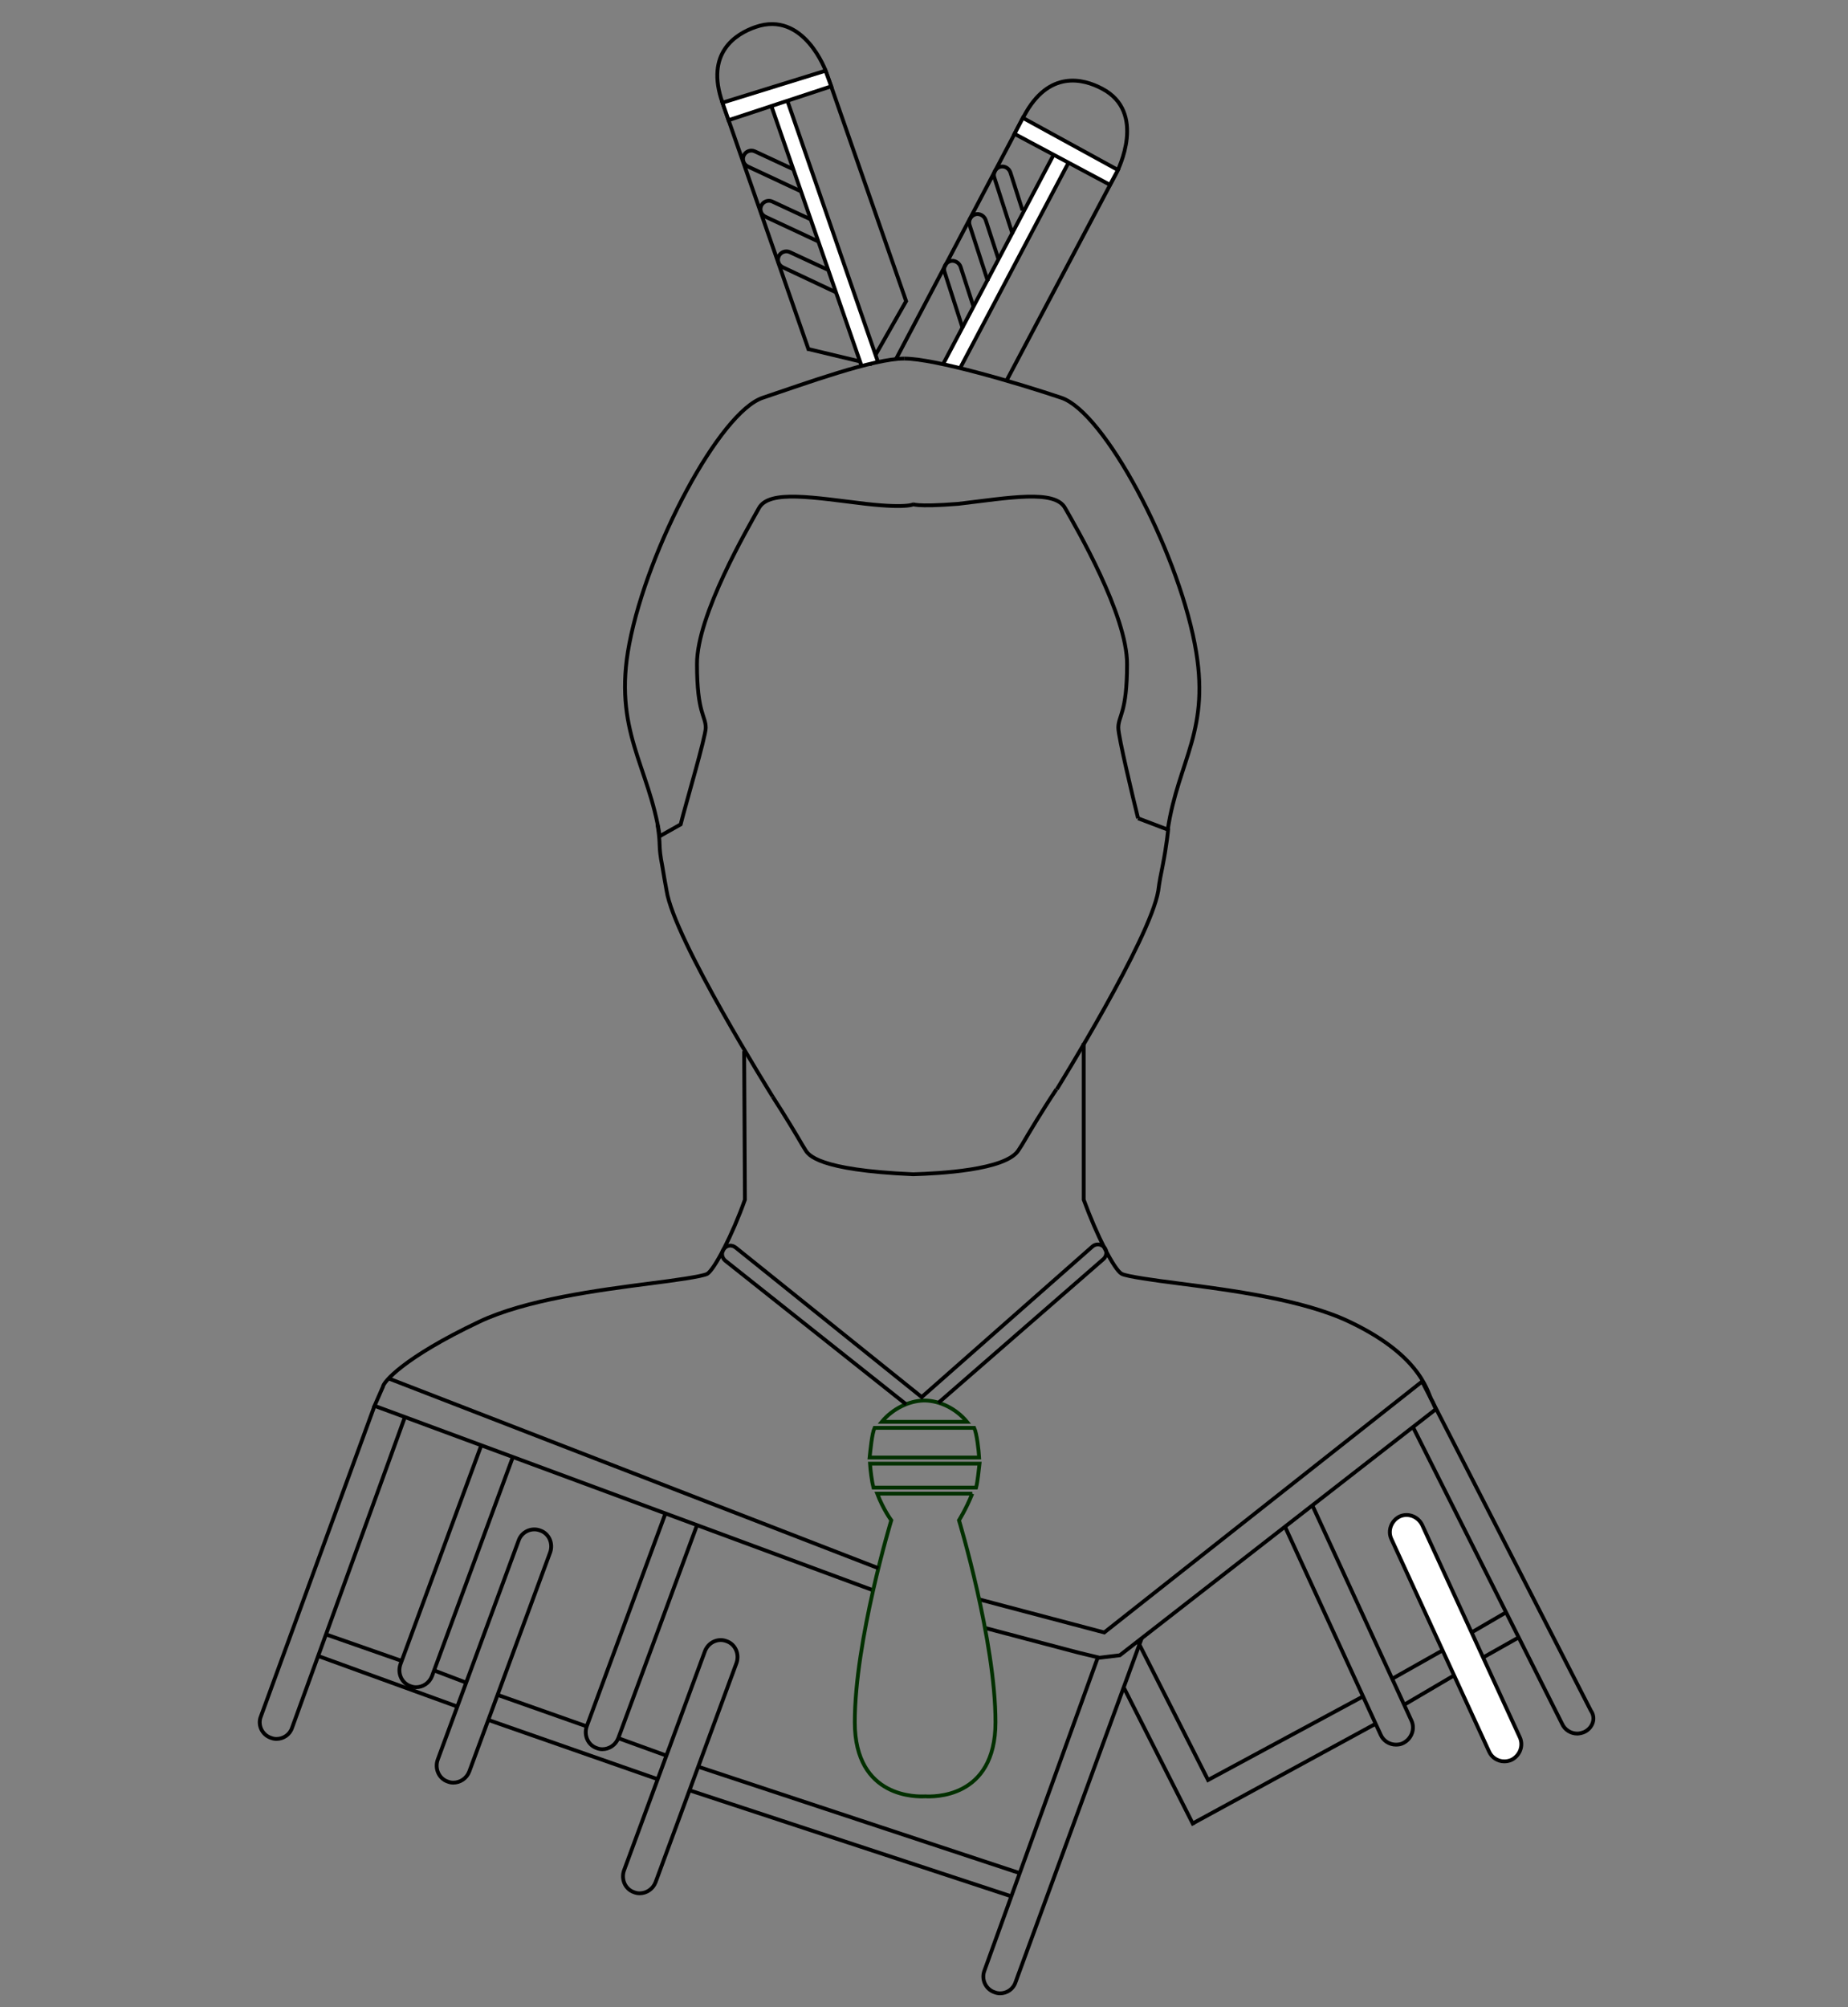 <svg xmlns="http://www.w3.org/2000/svg" xml:space="preserve" id="Layer_1" x="0" y="0" style="enable-background:new 0 0 486 527.8" version="1.1" viewBox="0 0 486 527.8"><rect x="0" y="0" width="486" height="527.8" fill="#808080" stroke="none"/><style>.st1,.st2,.st5{fill:none;stroke:#000;stroke-miterlimit:10}.st2,.st5{fill:#fff}.st5{fill:none;stroke:#023000}</style><g id="Layer_1_2_"><g id="Layer_1_1_"><circle cx="243" cy="287.6" r="242.1" style="fill:none"/><path d="m212.6 91.8 16.3 3.9 9.4-16.5-20.9-59.9c-.2-.7-6-16.6-18.7-12.2-5.2 1.8-13.3 6.8-8.7 19.9l22.6 64.8z" class="st1"/><path d="M226.6 96.3 202.9 28c-.4-1.2.2-2.4 1.4-2.8 1.1-.4 2.4.2 2.8 1.4l23.8 68.6" class="st2"/><path d="m210.6 50.3-13.9-6.5c-1.1-.5-1.6-1.8-1.1-2.9.5-1.1 1.8-1.6 2.9-1.1l10.1 4.7M215.2 63.5 201.3 57c-1.1-.5-1.6-1.8-1.1-2.9s1.8-1.6 2.9-1.1l10.1 4.7M219.9 76.9l-14-6.6c-1.1-.5-1.6-1.8-1.1-2.9s1.8-1.6 2.9-1.1l9.9 4.6" class="st1"/><path d="m190 27 27.1-8.4 1.5 4.1-27 8.9z" style="fill:#fff;stroke:#000;stroke-width:1;stroke-miterlimit:9.999"/><path d="m264.7 100.1 29-54.8c.3-.6 8-15.8-3.9-22-4.9-2.6-14-5-20.5 7.2l-33.6 63.8" class="st1"/><path d="m248 95.8 29.2-55.3c.6-1.1 1.9-1.5 3-.9s1.5 1.9.9 3l-28.6 54.2" class="st2"/><path d="m266.3 61.6-4.8-14.9c-.4-1.2.3-2.4 1.4-2.8 1.2-.4 2.4.3 2.8 1.4l3.2 10M259.8 74 255 59.2c-.4-1.2.3-2.4 1.4-2.8 1.1-.4 2.4.3 2.8 1.4l3.4 10.4M253.2 86.4l-4.8-14.9c-.4-1.2.3-2.4 1.4-2.8s2.4.3 2.8 1.4l3.4 10.5" class="st1"/><path d="M266.8 35.2 269 31l25 13.7-2.1 3.9z" style="fill:#fff;stroke:#000;stroke-width:1;stroke-miterlimit:10"/><path d="m106.5 372.6-29.7 81.8c-.6 1.8-2.3 2.9-4.1 2.9-.5 0-1-.1-1.5-.3-2.3-.8-3.5-3.4-2.6-5.6l29.9-81.7M374 363.3l44.4 86.6c1.4 2 .4 4.6-1.8 5.6-.5.2-1.2.4-1.8.4-1.7 0-3.3-1-4-2.6l-39.2-78M134.9 383.1l-21.3 57.7c-.7 1.8-2.4 2.9-4.2 2.9-.5 0-1-.1-1.5-.3-2.3-.8-3.4-3.4-2.6-5.7l21.3-57.7M119.2 468.8c-.5 0-1-.1-1.5-.3-2.3-.8-3.4-3.4-2.6-5.7l21.3-57.7c.8-2.3 3.4-3.5 5.7-2.6 2.3.8 3.4 3.4 2.6 5.7l-21.3 57.7c-.7 1.8-2.4 2.9-4.2 2.9zM183.3 401.1l-20.7 56c-.7 1.8-2.4 2.9-4.2 2.9-.5 0-1-.1-1.5-.3-2.3-.8-3.4-3.4-2.6-5.7l20.7-56M168.2 497.9c-.5 0-1-.1-1.5-.3-2.3-.8-3.4-3.4-2.6-5.7l21.3-57.7c.9-2.3 3.4-3.5 5.7-2.6 2.3.8 3.4 3.4 2.6 5.7L172.4 495c-.7 1.8-2.4 2.9-4.2 2.9z" class="st1"/><path d="M395.6 463.2c-1.7 0-3.3-1-4-2.6l-25.7-55.9c-1-2.2 0-4.8 2.2-5.9 2.2-1 4.8 0 5.9 2.2l25.7 55.9c1 2.2 0 4.8-2.2 5.9-.7.3-1.3.4-1.9.4z" class="st2"/><path d="M237.8 94.3c-8.1 0-25.9 6.5-37.2 10.3s-30.2 39.3-35.1 64.7c-4.4 22.8 5.2 32.1 8 50.6l5.5-3.1c1.3-5.2 6.6-23.1 6.6-25.4 0-3.2-2.3-3.8-2.3-16.7-.1-12.9 13.6-36.2 16.3-41.1s14.6-2.7 28.1-1.1c11.6 1.3 12.9 0 12.9-.1M229.6 418.2 98.5 369.7l2.2-5c.1-1.2 5.3-7.6 25.3-17.1 12.2-5.8 31.2-8.3 45.1-10.1 6.3-.8 13.5-1.8 14.9-2.5 1.9-1.2 6.6-10.2 9.9-19.5l-.2-39.1M289 435.9l-5.4-1.3-24.6-6.5m26-153.8v41.2c3.4 9.3 8 18.4 10 19.5 1.4.7 8.6 1.7 14.9 2.5 13.9 1.8 32.9 4.3 45 10.1 20 9.5 20.6 19.6 21.8 20.9l.9 2.1-83.1 64.7-5.8.7m-31.2-15.4 32.9 8.7 83.6-66m-96.2-76.8c-3.8 5.7-7.3 11.6-9 14.5l-.9 1.4c-3.2 5.4-21.5 6.2-27.5 6.4h-.4c-25-1.1-27.4-5.1-28.2-6.4l-.8-1.3c-1.5-2.6-4.5-7.6-7.8-12.7" class="st1"/><path d="M203.2 288.4c-.2-.4-25.9-41.3-27.9-54.2-.4-2.3-.8-4.3-1.1-6.3-1.2-6.1-.3-5.1-1.3-11.2M299.3 215.2c-1.3-5.2-5.2-21.5-5.2-23.8 0-3.2 2.3-3.8 2.3-16.7.1-12.9-13.5-36.2-16.3-41.1-2.7-4.9-14.6-2.7-28.1-1.1-11.5.9-12.1 0-12.1 0" class="st1"/><path d="M237.8 94.3c8.1 0 30 6.5 41.3 10.3 11.3 3.8 30.2 39.3 35.1 64.7 4.4 22.8-4.3 30.4-7.1 48.9" class="st1"/><path d="m299.3 215.2 7.9 3s-.3 3.7-1.5 9.8c-.4 1.9-.8 3.9-1.1 6.3-2.2 12.8-26.5 51.8-26.7 52.2M300.3 430.7l-33.2 90.5c-.6 1.9-2.3 3-4.1 3-.5 0-1-.1-1.5-.3-2.3-.8-3.5-3.4-2.6-5.7l29.8-82.3M313.9 480l-18.5-36.5" class="st1"/><path d="m299.2 431.6 18.5 36.5 40.8-22" class="st1"/><path d="M230 375.5c-.7 1.5-1.1 6-1.3 7.8h28.8c-.1-1.8-.6-6.3-1.3-7.8H230zM254.3 373.9c-2.9-3.5-7.1-5.5-11-5.6h-.4c-3.8.1-8.1 2.1-11 5.6h22.4zM256.7 391.2c.4-1.5.7-4.6.9-6.3h-28.8c.1 1.7.5 4.8.9 6.3h27zM255.7 392.8h-25c1.6 4.2 3.7 7 3.7 7s-9.6 31.7-9.6 53.1c0 20.2 16.7 19.6 18.5 19.5 1.8.1 18.5.8 18.5-19.5 0-21.4-9.6-53.1-9.6-53.1s1.8-2.8 3.5-7z" class="st5"/><path d="m345.1 395.8 26.1 56.7c1 2.2 0 4.8-2.2 5.9-.6.3-1.2.4-1.9.4-1.7 0-3.3-1-4-2.6l-25.2-54.8M238.3 369.3l-47.6-37.8c-.9-.8-1.1-2.1-.3-3.1s2.1-1.1 3.1-.3l48.9 39.3 44.9-39.6c.9-.8 2.3-.7 3.1.2.8.9.7 2.3-.2 3.1l-43.4 37.8" class="st1"/></g></g><path d="M102.2 362.5 231 412.4M85.7 429.8l20 7M114.2 439.3l8.4 3.2M130.8 445.7l23.5 8.3M162.6 457.1l12.7 4.6M183.6 464.6l84.6 28M83.7 435.5l36.6 13.3M128.4 452.3l44.6 15.6M181.3 470.8l84.7 27.9M366.1 441.5l13.3-7.5M387 429.3l9.1-5.3M313.9 479.4l47.9-26.1M369.3 448.3l13.1-7.7M390 435.9l9.4-5.3" class="st1"/></svg>